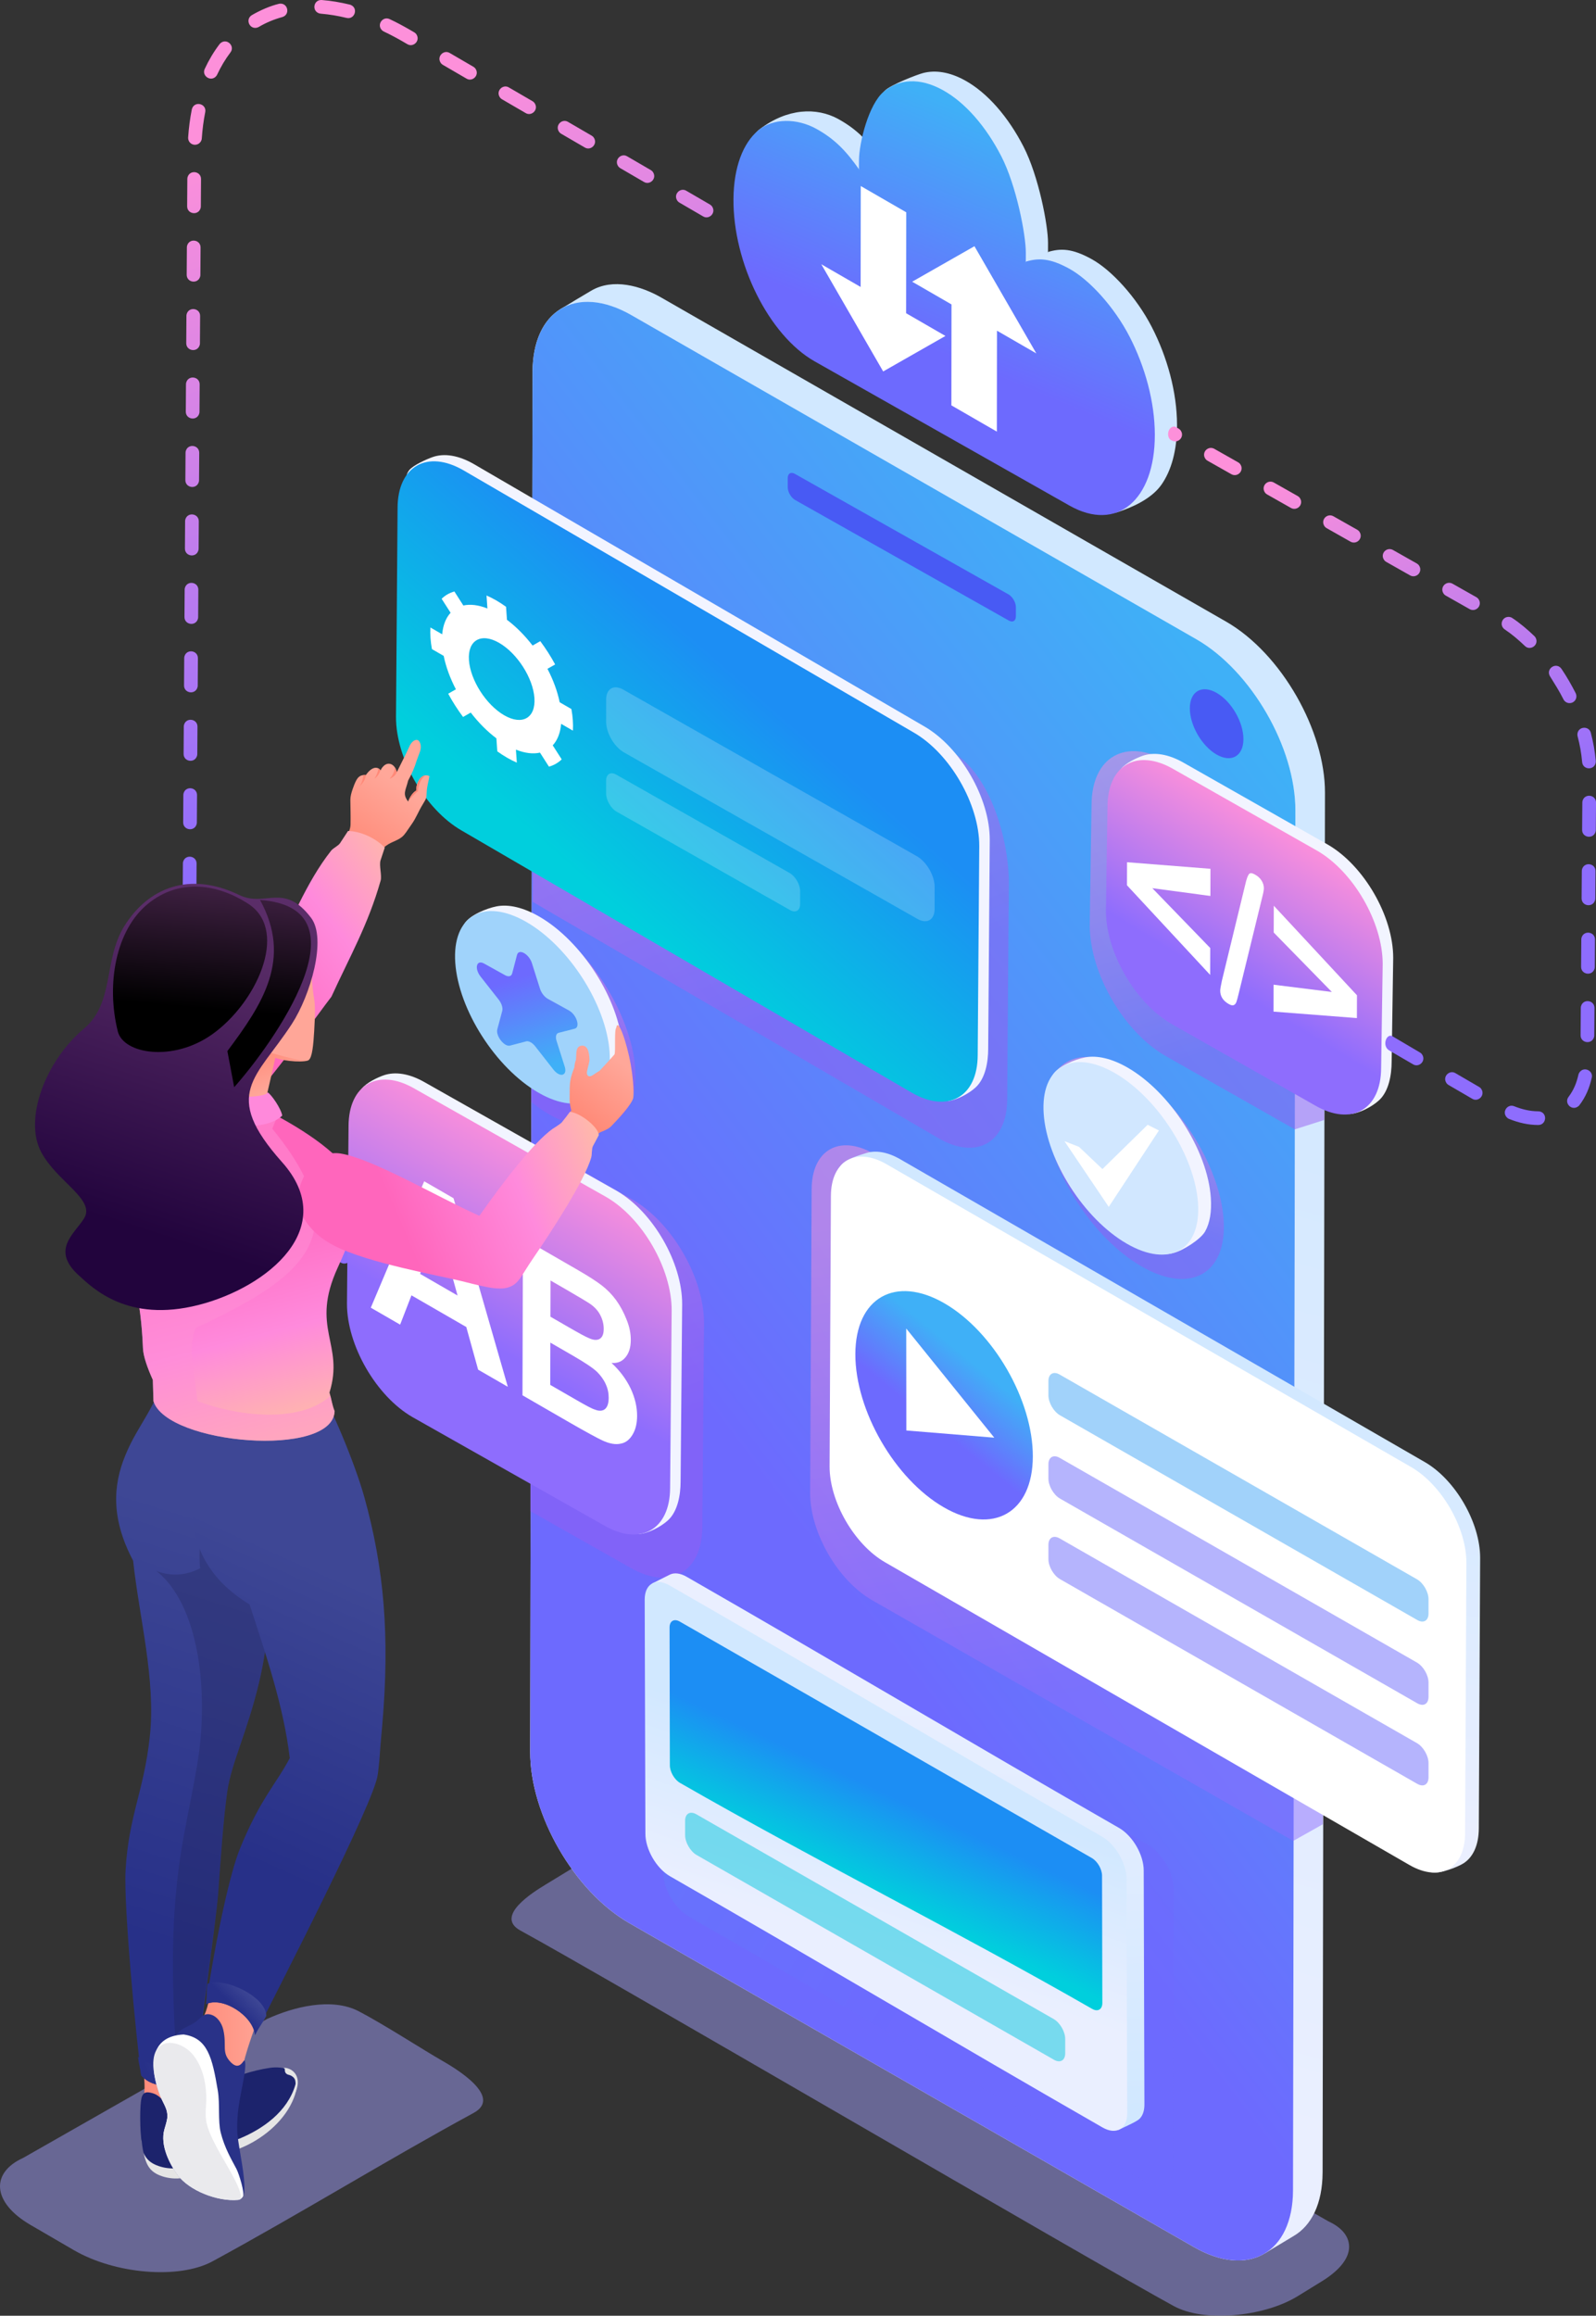 <svg width="422" height="612" viewBox="0 0 422 612" fill="none" xmlns="http://www.w3.org/2000/svg">
<rect x="0" y="0" width="422" height="612" fill="#333333" stroke="none"/>
<g clip-path="url(#clip0_27_4525)">
<path fill-rule="evenodd" clip-rule="evenodd" d="M51.841 246.218C51.813 245.318 51.059 244.548 50.159 244.497C49.068 244.429 48.191 245.294 48.227 246.385C48.334 248.836 48.532 251.279 48.802 253.719C49.068 255.678 51.73 255.904 52.333 254.04C52.396 253.794 52.432 253.564 52.396 253.314C52.13 250.962 51.94 248.59 51.837 246.222L51.841 246.218ZM185.905 57.188C187.499 58.163 189.511 56.204 188.21 54.467C188.059 54.292 187.928 54.181 187.726 54.058L181.469 50.417C179.874 49.441 177.863 51.401 179.164 53.138C179.315 53.312 179.446 53.423 179.648 53.546L185.905 57.188ZM170.265 48.085C171.86 49.06 173.872 47.101 172.57 45.364C172.42 45.189 172.289 45.078 172.086 44.955L165.83 41.314C164.235 40.338 162.224 42.298 163.525 44.035C163.676 44.209 163.807 44.321 164.009 44.444L170.265 48.085ZM154.626 38.982C156.221 39.958 158.233 37.998 156.931 36.261C156.78 36.086 156.65 35.975 156.447 35.852L150.191 32.211C148.596 31.235 146.584 33.195 147.886 34.932C148.037 35.107 148.167 35.218 148.37 35.341L154.626 38.982ZM138.987 29.879C140.582 30.855 142.593 28.895 141.292 27.158C141.141 26.983 141.01 26.872 140.808 26.749L134.552 23.108C132.957 22.133 130.945 24.092 132.247 25.829C132.397 26.004 132.528 26.115 132.731 26.238L138.987 29.879ZM123.348 20.776C124.943 21.752 126.954 19.792 125.653 18.055C125.502 17.881 125.371 17.77 125.169 17.646L118.912 14.005C117.318 13.03 115.306 14.989 116.607 16.726C116.758 16.901 116.889 17.012 117.091 17.135L123.348 20.776ZM107.709 11.673C109.304 12.649 111.315 10.689 110.014 8.952C109.863 8.778 109.732 8.667 109.53 8.544L108.205 7.774L108.217 7.782C106.526 6.814 104.781 5.87 103.015 5.049C101.23 4.204 99.508 6.505 101.004 8C101.163 8.139 101.282 8.23 101.48 8.325C103.17 9.135 104.793 9.991 106.415 10.923H106.411L107.709 11.677V11.673ZM91.621 4.732C93.756 5.263 94.835 2.182 92.732 1.297C92.653 1.269 92.581 1.241 92.502 1.222C89.983 0.619 87.634 0.202 85.047 -2.39874e-05C82.897 -0.103 82.365 2.891 84.416 3.542C84.551 3.574 84.671 3.605 84.809 3.613C87.202 3.82 89.284 4.173 91.621 4.732ZM74.657 4.506C76.815 3.859 76.145 0.654 73.856 0.984C71.483 1.527 68.678 2.772 66.583 4.006C64.762 5.121 66.004 7.933 68.095 7.27C68.214 7.227 68.325 7.179 68.436 7.112C70.396 5.954 72.459 5.113 74.653 4.506H74.657ZM60.934 13.851C62.2 12.197 60.026 9.995 58.324 11.38C58.212 11.475 58.129 11.562 58.042 11.677C56.506 13.704 55.205 15.897 54.134 18.206C53.261 20.05 55.757 21.748 57.157 20.133C57.264 19.999 57.343 19.88 57.419 19.721C58.399 17.631 59.538 15.695 60.934 13.855V13.851ZM54.269 29.625C54.673 27.499 51.662 26.591 50.817 28.594C50.774 28.713 50.738 28.808 50.714 28.935C50.234 31.35 49.909 33.877 49.746 36.332C49.679 37.76 51.115 38.692 52.384 38.058C52.936 37.764 53.325 37.197 53.356 36.57C53.519 34.254 53.813 31.906 54.265 29.625H54.269ZM53.15 47.311C53.15 45.197 50.131 44.781 49.584 46.867C49.556 47.014 49.532 47.133 49.532 47.287L49.484 54.522C49.484 56.636 52.503 57.053 53.051 54.966C53.079 54.82 53.102 54.701 53.102 54.546L53.15 47.311ZM53.031 65.402C53.031 63.288 50.012 62.871 49.464 64.958C49.437 65.105 49.413 65.224 49.413 65.378L49.365 72.613C49.365 74.727 52.384 75.144 52.932 73.057C52.96 72.91 52.983 72.791 52.983 72.637L53.031 65.402ZM52.912 83.493C52.912 81.379 49.893 80.962 49.345 83.049C49.318 83.195 49.294 83.314 49.294 83.469L49.246 90.704C49.246 92.818 52.265 93.234 52.813 91.148C52.841 91.001 52.864 90.882 52.864 90.728L52.912 83.493ZM52.793 101.583C52.793 99.469 49.774 99.053 49.226 101.139C49.199 101.286 49.175 101.405 49.175 101.56L49.127 108.794C49.127 110.909 52.146 111.325 52.694 109.239C52.722 109.092 52.745 108.973 52.745 108.818L52.793 101.583ZM52.678 119.674C52.678 117.56 49.659 117.144 49.111 119.23C49.084 119.377 49.06 119.496 49.06 119.65L49.012 126.885C49.012 128.999 52.031 129.416 52.579 127.329C52.607 127.183 52.63 127.064 52.63 126.909L52.678 119.674ZM52.563 137.765C52.563 135.651 49.544 135.234 48.996 137.321C48.968 137.468 48.945 137.587 48.945 137.741L48.897 144.976C48.897 147.09 51.916 147.507 52.464 145.42C52.492 145.273 52.515 145.154 52.515 145L52.563 137.765ZM52.444 155.856C52.444 153.742 49.425 153.325 48.877 155.412C48.849 155.558 48.826 155.677 48.826 155.832L48.778 163.067C48.778 165.181 51.797 165.597 52.345 163.511C52.373 163.364 52.396 163.245 52.396 163.09L52.444 155.856ZM52.329 173.947C52.329 171.832 49.31 171.416 48.762 173.502C48.734 173.649 48.711 173.768 48.711 173.923L48.663 181.157C48.663 183.272 51.682 183.688 52.23 181.602C52.257 181.455 52.281 181.336 52.281 181.181L52.329 173.947ZM52.214 192.037C52.214 189.923 49.195 189.507 48.647 191.593C48.619 191.74 48.596 191.859 48.596 192.014L48.548 199.248C48.548 201.362 51.567 201.779 52.115 199.692C52.142 199.546 52.166 199.427 52.166 199.272L52.214 192.037ZM52.099 210.128C52.099 208.014 49.08 207.597 48.532 209.684C48.504 209.831 48.48 209.95 48.48 210.104L48.433 217.339C48.433 219.453 51.452 219.87 52 217.783C52.027 217.636 52.051 217.517 52.051 217.363L52.099 210.128ZM51.98 228.219C51.98 226.105 48.961 225.688 48.413 227.775C48.385 227.921 48.361 228.04 48.361 228.195L48.314 235.43C48.314 237.544 51.333 237.96 51.88 235.874C51.908 235.727 51.932 235.608 51.932 235.454L51.98 228.219ZM53.682 263.897C53.511 263.012 52.65 262.37 51.754 262.457C50.663 262.56 49.933 263.548 50.139 264.622C50.627 267.026 51.206 269.41 51.853 271.778C52.42 273.674 55.086 273.483 55.392 271.544C55.415 271.294 55.415 271.06 55.344 270.818C54.717 268.533 54.158 266.221 53.686 263.901L53.682 263.897ZM58.645 280.976C58.026 279.203 55.245 279.508 55.142 281.555C55.142 281.829 55.169 281.999 55.257 282.253C56.118 284.55 57.05 286.803 58.034 289.048C59.061 291.217 62.267 289.773 61.339 287.576C60.367 285.43 59.47 283.181 58.641 280.976H58.645ZM66.064 297.187C65.75 296.623 65.195 296.278 64.556 296.247C63.156 296.171 62.208 297.702 62.886 298.92C64.052 301.07 65.274 303.18 66.548 305.27C66.992 305.996 67.905 306.317 68.706 306.024C69.785 305.627 70.229 304.354 69.63 303.374C68.385 301.347 67.194 299.281 66.06 297.187H66.064ZM75.589 312.271C74.474 310.692 71.86 311.823 72.388 313.83C72.459 314.056 72.531 314.21 72.669 314.409C74.109 316.384 75.609 318.328 77.16 320.216C77.684 320.862 78.612 321.06 79.362 320.684C80.406 320.16 80.691 318.819 79.953 317.911C78.446 316.083 76.986 314.187 75.589 312.271ZM87.091 325.872C86.44 325.221 85.392 325.142 84.671 325.729C83.845 326.399 83.75 327.649 84.512 328.41C86.261 330.191 88.055 331.774 89.844 333.487C90.57 334.122 91.645 334.086 92.327 333.404C93.057 332.674 93.018 331.456 92.24 330.774C90.471 329.195 88.749 327.565 87.091 325.872Z" fill="url(#paint0_linear_27_4525)"/>
<path fill-rule="evenodd" clip-rule="evenodd" d="M221.717 31.493C226.792 34.301 229.759 37.582 233.052 42.262C233.012 41.445 232.973 44.444 233.001 39.811C233.028 35.178 230.366 27.693 233.992 23.941C235.429 22.454 242.427 19.725 244.109 19.293C247.334 18.464 251.076 19.023 255.067 21.204C261.141 24.524 266.639 30.989 270.631 38.756C274.63 46.542 277.117 59.516 277.109 64.204C277.101 68.892 277.085 65.822 277.038 66.612C280.418 65.596 283.453 65.608 288.67 68.496C293.891 71.383 300.465 78.507 304.543 86.416C308.63 94.345 311.2 103.638 311.22 112.293C311.236 119.052 309.693 124.418 307.07 128.131C304.428 131.875 299.318 134.088 295.696 135.286C285.314 138.891 265.299 117.846 254.734 111.868C243.526 105.526 232.37 99.219 221.281 92.949C215.235 89.53 209.816 83.013 205.935 75.231C202.063 67.469 199.727 58.421 199.806 49.985C199.854 45.054 196.247 37.661 200.913 34.119C208.161 28.618 215.905 28.273 221.71 31.485L221.717 31.493Z" fill="#D0E7FF"/>
<path fill-rule="evenodd" clip-rule="evenodd" d="M215.842 34.044C220.916 36.852 223.884 40.132 227.177 44.812C227.137 43.995 227.097 46.994 227.125 42.361C227.153 37.728 229.66 27.606 233.647 24.239C237.635 20.871 243.121 20.439 249.195 23.759C255.269 27.079 260.768 33.54 264.759 41.31C268.762 49.1 271.246 62.07 271.238 66.758C271.234 71.447 271.214 68.377 271.166 69.166C274.547 68.151 277.582 68.163 282.799 71.05C288.02 73.938 294.593 81.061 298.672 88.97C302.758 96.899 305.329 106.157 305.349 114.847C305.369 123.542 302.834 130.015 298.743 133.422C294.665 136.821 289.011 137.138 282.799 133.624C271.444 127.199 260.113 120.793 248.866 114.427C237.658 108.084 226.502 101.778 215.414 95.507C209.367 92.088 203.948 85.567 200.068 77.789C196.196 70.027 193.859 60.98 193.938 52.543C194.018 44.106 196.489 37.84 200.441 34.496C204.4 31.148 210.768 31.235 215.842 34.044Z" fill="url(#paint1_linear_27_4525)"/>
<path fill-rule="evenodd" clip-rule="evenodd" d="M227.562 75.838L217.159 69.836L233.52 98.168L249.985 88.784L239.586 82.779L239.618 56.105L227.593 49.163L227.562 75.838Z" fill="white"/>
<path fill-rule="evenodd" clip-rule="evenodd" d="M263.613 87.396L274.015 93.397L257.654 65.069L241.189 74.449L251.588 80.454L251.556 107.129L263.581 114.07L263.613 87.396Z" fill="white"/>
<g style="mix-blend-mode:multiply" opacity="0.5">
<path fill-rule="evenodd" clip-rule="evenodd" d="M351.255 587.059L181.747 490.267C175.455 487.392 166.211 484.682 160.042 488.439L144.256 498.057C141.078 499.993 130.636 506.41 137.622 510.21C158.173 521.384 289.483 598.086 310.352 609.438C314.299 611.584 320.071 612.361 326.134 611.857C332.168 611.357 338.432 609.723 343.225 606.768L349.533 602.881C353.992 600.133 356.46 597.13 356.698 594.25C356.932 591.434 355.123 588.828 351.259 587.063L351.255 587.059Z" fill="#9E9BF5"/>
</g>
<path fill-rule="evenodd" clip-rule="evenodd" d="M349.707 574.149C349.684 582.399 346.74 588.206 342.039 590.938L334.576 595.424C308.971 584.501 318.473 454.776 316.914 417.896L324.777 224.356C318.167 212.809 292.737 202.731 298.672 179.147L223.63 144.028C220.297 141.763 132.727 91.061 148.445 81.553C151.076 79.963 153.678 78.36 156.273 76.853C162.077 73.418 169.472 75.544 174.907 78.674L324.229 164.304C338.885 172.745 350.382 193.176 350.338 209.509L349.711 574.153L349.707 574.149Z" fill="url(#paint2_linear_27_4525)"/>
<path fill-rule="evenodd" clip-rule="evenodd" d="M140.812 98.327C140.836 90.24 143.637 84.496 148.175 81.7C152.956 78.753 159.665 79.07 167.088 83.358L316.41 168.985C330.859 177.33 342.562 197.59 342.515 214.194L341.892 578.837C341.844 595.44 330.065 602.151 315.612 593.806L166.294 508.179C151.825 499.826 140.142 479.574 140.185 462.97L140.812 98.327Z" fill="white"/>
<path fill-rule="evenodd" clip-rule="evenodd" d="M140.812 98.327C140.836 90.24 143.637 84.496 148.175 81.7C152.956 78.753 159.665 79.07 167.088 83.358L316.41 168.985C330.859 177.33 342.562 197.59 342.515 214.194L341.892 578.837C341.844 595.44 330.065 602.151 315.612 593.806L166.294 508.179C151.825 499.826 140.142 479.574 140.185 462.97L140.812 98.327Z" fill="url(#paint3_linear_27_4525)"/>
<path fill-rule="evenodd" clip-rule="evenodd" d="M321.666 199.403C325.578 201.66 328.76 199.847 328.776 195.353C328.788 190.855 325.626 185.382 321.714 183.125C317.802 180.868 314.62 182.681 314.605 187.175C314.593 191.668 317.755 197.146 321.666 199.403Z" fill="#485AF4"/>
<path fill-rule="evenodd" clip-rule="evenodd" d="M208.288 126.33C208.288 125.104 209.157 124.624 210.224 125.259C225.74 134.025 251.171 148.335 266.687 157.101C267.754 157.736 268.615 159.243 268.611 160.469V162.892C268.611 164.118 267.738 164.598 266.671 163.963C251.155 155.197 225.725 140.887 210.208 132.121C209.141 131.486 208.28 129.979 208.284 128.753V126.33H208.288Z" fill="#485AF4"/>
<path style="mix-blend-mode:multiply" opacity="0.5" fill-rule="evenodd" clip-rule="evenodd" d="M141.264 139.613L251.849 198.812C261.784 204.547 266.771 221.869 266.739 233.28L266.31 290.571C266.279 301.982 258.181 306.599 248.247 300.864L140.844 238.337L141.264 139.613Z" fill="url(#paint4_linear_27_4525)"/>
<path fill-rule="evenodd" clip-rule="evenodd" d="M107.895 132.589C107.907 128.749 106.547 126.37 108.193 124.267C109.24 122.931 112.886 121.312 114.43 120.781C117.413 119.746 121.202 120.281 125.32 122.661L244.391 191.97C253.972 197.503 261.732 210.937 261.701 221.948L261.288 277.216C261.28 280.631 260.566 285.002 257.947 287.398C256.083 289.103 252.81 290.817 250.382 291.011C247.886 291.213 246.922 288.909 243.863 287.144L124.792 217.835C115.199 212.298 107.447 198.867 107.479 187.857L107.891 132.589H107.895Z" fill="#F2F4FF"/>
<path fill-rule="evenodd" clip-rule="evenodd" d="M105.122 134.223C105.154 123.212 112.954 118.758 122.547 124.295L241.618 193.604C251.199 199.137 258.959 212.571 258.927 223.582L258.515 278.85C258.483 289.861 250.671 294.311 241.09 288.778L122.019 219.469C112.426 213.932 104.674 200.502 104.706 189.491L105.122 134.223Z" fill="url(#paint5_linear_27_4525)"/>
<path opacity="0.2" fill-rule="evenodd" clip-rule="evenodd" d="M160.268 184.894C160.276 181.955 162.359 180.8 164.918 182.324L242.507 226.323C245.066 227.842 247.137 231.463 247.125 234.402V240.217C247.117 243.156 245.03 244.311 242.475 242.787L164.886 198.788C162.327 197.269 160.256 193.648 160.268 190.709V184.894Z" fill="white"/>
<path opacity="0.2" fill-rule="evenodd" clip-rule="evenodd" d="M160.268 206.277C160.272 204.543 161.502 203.861 163.013 204.758L208.832 230.741C210.344 231.638 211.566 233.776 211.562 235.513V238.948C211.558 240.681 210.324 241.364 208.816 240.467L162.998 214.483C161.486 213.587 160.264 211.449 160.268 209.712V206.281V206.277Z" fill="white"/>
<path fill-rule="evenodd" clip-rule="evenodd" d="M133.314 189.031C128.529 186.266 124.36 179.745 123.995 174.462C123.63 169.183 127.208 167.136 131.989 169.901C136.769 172.665 140.943 179.19 141.308 184.469C141.673 189.753 138.095 191.791 133.314 189.031ZM151.091 187.389L147.981 185.592C147.394 182.685 146.271 179.666 144.752 176.755L146.787 175.597C145.636 173.471 144.311 171.4 142.855 169.449L140.824 170.607C138.805 167.985 136.496 165.641 134.044 163.8L133.806 160.362C132.953 159.747 132.088 159.184 131.211 158.676C130.334 158.168 129.474 157.74 128.64 157.375L128.878 160.814C126.49 159.858 124.324 159.616 122.515 160.024L120.146 156.32C118.849 156.677 117.714 157.327 116.774 158.244L119.143 161.944C117.917 163.269 117.135 165.189 116.921 167.632L113.811 165.835C113.759 166.7 113.763 167.616 113.83 168.584C113.898 169.552 114.025 170.543 114.207 171.543L117.318 173.34C117.901 176.243 119.028 179.266 120.543 182.173L118.508 183.331C119.658 185.457 120.983 187.528 122.439 189.479L124.471 188.321C126.49 190.943 128.799 193.287 131.251 195.127L131.489 198.562C132.342 199.181 133.207 199.744 134.088 200.252C134.964 200.759 135.821 201.188 136.654 201.549L136.416 198.114C138.805 199.07 140.971 199.312 142.776 198.903L145.148 202.608C146.446 202.251 147.58 201.6 148.521 200.684L146.148 196.979C147.374 195.659 148.156 193.739 148.37 191.296L151.48 193.092C151.532 192.228 151.528 191.307 151.46 190.34C151.393 189.372 151.266 188.384 151.084 187.385L151.091 187.389Z" fill="white"/>
<path style="mix-blend-mode:multiply" opacity="0.5" fill-rule="evenodd" clip-rule="evenodd" d="M288.618 212.73C288.654 200.01 297.664 194.865 308.745 201.263L349.37 224.316L350.152 295.981L342.36 298.464L308.138 279.044C297.053 272.646 288.103 257.134 288.138 244.418L288.618 212.734V212.73Z" fill="url(#paint6_linear_27_4525)"/>
<path fill-rule="evenodd" clip-rule="evenodd" d="M295.609 211.544C295.621 207.705 294.724 205.309 296.387 203.223C297.652 201.632 300.6 200.268 302.143 199.736C305.127 198.705 308.915 199.236 313.034 201.616L351.068 223.201C360.649 228.734 368.409 242.169 368.378 253.179L367.965 280.611C367.957 284.026 367.239 288.397 364.625 290.793C362.76 292.498 359.487 294.208 357.059 294.406C354.563 294.608 353.599 292.304 350.541 290.539L312.506 268.954C302.913 263.417 295.161 249.986 295.192 238.976L295.605 211.544H295.609Z" fill="#F2F4FF"/>
<path fill-rule="evenodd" clip-rule="evenodd" d="M292.832 213.178C292.863 202.168 300.663 197.713 310.256 203.25L348.291 224.835C357.872 230.369 365.632 243.803 365.6 254.814L365.188 282.245C365.156 293.256 357.344 297.706 347.763 292.173L309.729 270.588C300.136 265.051 292.383 251.617 292.415 240.61L292.832 213.178Z" fill="url(#paint7_linear_27_4525)"/>
<path fill-rule="evenodd" clip-rule="evenodd" d="M336.806 239.364L358.797 263.028L358.781 269.057L336.73 267.347L336.746 260.236L352.155 262.159L336.786 246.448L336.806 239.364Z" fill="white"/>
<path fill-rule="evenodd" clip-rule="evenodd" d="M333.592 232.752C333.989 233.395 334.179 234.045 334.179 234.755C334.179 235.263 334.009 236.128 333.695 237.318L327.474 262.778C327.276 263.631 327.082 264.277 326.939 264.741C326.768 265.213 326.546 265.499 326.213 265.63C325.911 265.769 325.463 265.674 324.852 265.321C323.38 264.472 322.63 263.27 322.638 261.81C322.638 261.426 322.781 260.545 323.087 259.157L329.28 233.681C329.593 232.328 329.906 231.451 330.208 231.051C330.49 230.634 331.073 230.686 331.902 231.166C332.652 231.598 333.207 232.11 333.592 232.752Z" fill="white"/>
<path fill-rule="evenodd" clip-rule="evenodd" d="M297.985 233.962L298.001 227.866L320.06 229.607L320.04 236.782L304.686 234.728L320 250.538L319.98 257.65L297.985 233.962Z" fill="white"/>
<path style="mix-blend-mode:multiply" opacity="0.5" fill-rule="evenodd" clip-rule="evenodd" d="M301.802 334.661C288.801 327.145 277.462 309.423 276.467 295.061C275.471 280.706 285.199 275.153 298.2 282.666C311.193 290.178 322.539 307.912 323.535 322.266C324.531 336.628 314.795 342.17 301.802 334.661Z" fill="url(#paint8_linear_27_4525)"/>
<path fill-rule="evenodd" clip-rule="evenodd" d="M278.355 284.109C279.724 281.793 284.242 279.961 286.908 279.449C290.019 278.85 293.899 279.687 298.192 282.166C309.455 288.675 319.294 304.052 320.155 316.495C320.413 320.192 319.901 323.246 318.635 325.467C317.453 327.541 312.676 330.6 310.236 331.143C295.855 335.296 274.324 290.928 278.355 284.113V284.109Z" fill="#F2F4FF"/>
<path fill-rule="evenodd" clip-rule="evenodd" d="M297.926 328.672C286.655 322.159 276.824 306.793 275.963 294.343C275.102 281.9 283.532 277.085 294.804 283.598C306.067 290.107 315.906 305.484 316.767 317.927C317.632 330.377 309.189 335.181 297.926 328.672Z" fill="#D1E7FF"/>
<path fill-rule="evenodd" clip-rule="evenodd" d="M303.448 297.262L306.436 298.757L293.165 318.95L281.454 301.585L285.31 303.093L291.495 308.963L303.448 297.262Z" fill="white"/>
<path style="mix-blend-mode:multiply" opacity="0.5" fill-rule="evenodd" clip-rule="evenodd" d="M214.608 314.294C214.636 303.902 221.999 299.697 231.053 304.925L349.775 372.981L349.787 482.104L341.943 486.515L230.557 422.878C221.499 417.65 214.188 404.974 214.215 394.582L214.608 314.294Z" fill="url(#paint9_linear_27_4525)"/>
<path fill-rule="evenodd" clip-rule="evenodd" d="M223.336 314.762C223.344 312.116 221.269 309.962 222.186 308.261C223.178 306.42 227.268 305.29 229.026 304.731C231.521 303.934 234.655 304.413 238.059 306.377L376.737 386.395C384.834 391.071 391.388 402.423 391.364 411.724L391.015 483.175C391.003 487.733 389.412 490.961 386.838 492.516C385.267 493.468 380.843 495.205 378.673 494.833C377.149 494.571 377.994 492.548 376.293 491.56L237.615 411.542C229.506 406.862 222.96 395.514 222.987 386.213L223.336 314.762Z" fill="url(#paint10_linear_27_4525)"/>
<path fill-rule="evenodd" clip-rule="evenodd" d="M219.702 316.075C219.73 306.773 226.32 303.005 234.425 307.686L373.103 387.704C381.2 392.38 387.754 403.732 387.73 413.033L387.381 484.484C387.353 493.785 380.756 497.546 372.658 492.873L233.981 412.855C225.875 408.175 219.325 396.827 219.353 387.525L219.702 316.075Z" fill="white"/>
<path fill-rule="evenodd" clip-rule="evenodd" d="M249.707 344.43C236.742 336.946 226.209 342.959 226.165 357.841C226.125 372.739 236.587 390.869 249.553 398.354C262.506 405.83 273.051 399.825 273.091 384.927C273.134 370.045 262.661 351.907 249.703 344.43H249.707Z" fill="url(#paint11_linear_27_4525)"/>
<path fill-rule="evenodd" clip-rule="evenodd" d="M239.618 351.102L239.646 378.046L262.898 379.95L239.618 351.102Z" fill="white"/>
<path opacity="0.5" fill-rule="evenodd" clip-rule="evenodd" d="M277.216 364.965C277.22 363.053 278.573 362.303 280.239 363.295L374.713 417.4C376.376 418.388 377.724 420.744 377.717 422.652V426.432C377.709 428.344 376.356 429.093 374.693 428.106L280.22 374C278.553 373.012 277.208 370.66 277.216 368.748V364.969V364.965Z" fill="#44A7F7"/>
<path opacity="0.5" fill-rule="evenodd" clip-rule="evenodd" d="M277.216 386.978C277.22 385.066 278.573 384.317 280.239 385.304L374.713 439.41C376.376 440.398 377.724 442.754 377.717 444.661V448.441C377.709 450.353 376.356 451.103 374.693 450.115L280.22 396.01C278.553 395.022 277.208 392.67 277.216 390.758V386.978Z" fill="#6D6AFD"/>
<path opacity="0.5" fill-rule="evenodd" clip-rule="evenodd" d="M277.216 408.27C277.22 406.358 278.573 405.608 280.239 406.596L374.713 460.702C376.376 461.689 377.724 464.045 377.717 465.953V469.733C377.709 471.645 376.356 472.395 374.693 471.407L280.22 417.301C278.553 416.314 277.208 413.962 277.216 412.05V408.27Z" fill="#6D6AFD"/>
<path style="mix-blend-mode:multiply" opacity="0.5" fill-rule="evenodd" clip-rule="evenodd" d="M140.241 301.788L167.31 317.086C177.736 323.107 186.178 337.723 186.147 349.706L185.698 403.542C185.663 415.52 177.165 420.363 166.734 414.346L140.241 399.373V301.792V301.788Z" fill="url(#paint12_linear_27_4525)"/>
<path fill-rule="evenodd" clip-rule="evenodd" d="M94.93 295.985C94.942 292.145 94.045 289.75 95.707 287.663C96.973 286.073 99.925 284.708 101.464 284.177C104.447 283.146 108.236 283.677 112.354 286.057L163.061 314.71C172.642 320.243 180.402 333.678 180.37 344.688L179.957 391.607C179.949 395.022 179.231 399.393 176.617 401.789C174.752 403.494 171.479 405.208 169.051 405.402C166.556 405.604 165.592 403.3 162.533 401.535L111.831 372.881C102.238 367.34 94.485 353.914 94.517 342.903L94.93 295.989V295.985Z" fill="#F2F4FF"/>
<path fill-rule="evenodd" clip-rule="evenodd" d="M92.157 297.615C92.189 286.604 99.988 282.146 109.581 287.687L160.288 316.34C169.869 321.874 177.629 335.308 177.597 346.318L177.184 393.233C177.153 404.244 169.341 408.694 159.76 403.161L109.058 374.508C99.465 368.971 91.713 355.536 91.744 344.53L92.161 297.611L92.157 297.615Z" fill="url(#paint13_linear_27_4525)"/>
<path fill-rule="evenodd" clip-rule="evenodd" d="M145.569 338.413L145.541 347.976L150.306 350.725C153.182 352.387 154.904 353.315 155.626 353.597C156.872 354.188 157.82 354.255 158.542 353.847C159.264 353.434 159.625 352.554 159.629 351.253C159.637 349.948 159.332 348.75 158.733 347.576C158.149 346.414 157.205 345.39 156.011 344.569C155.293 344.089 153.21 342.824 149.751 340.825L145.569 338.413ZM111.085 336.664L120.98 342.376L115.953 324.126L111.085 336.664ZM112.16 312.188L119.916 316.662L134.274 366.503L126.423 361.974L123.289 350.697L108.796 342.332L105.801 350.071L98.044 345.593L112.164 312.188H112.16ZM159.931 372.413C160.573 371.894 160.938 370.93 160.942 369.431C160.946 368.193 160.724 367.035 160.177 365.833C159.649 364.635 158.875 363.58 157.931 362.62C156.908 361.617 154.773 360.165 151.425 358.234L145.521 354.826L145.49 365.996L152.282 369.915C154.912 371.434 156.578 372.33 157.3 372.524C158.379 372.949 159.268 372.921 159.935 372.413H159.931ZM166.751 366.944C167.881 369.383 168.46 371.783 168.456 374.178C168.449 376.09 168.088 377.732 167.302 379.065C166.524 380.402 165.517 381.255 164.188 381.512C162.823 381.838 161.212 381.58 159.244 380.664C158.05 380.104 155.138 378.553 150.484 375.868L138.15 368.748L138.265 327.26L152.742 335.613C155.618 337.271 157.753 338.659 159.113 339.706C160.55 340.821 161.799 342.082 162.93 343.629C164.005 345.144 164.949 346.866 165.663 348.714C166.437 350.598 166.794 352.367 166.786 354.148C166.782 356.147 166.282 357.627 165.39 358.698C164.497 359.816 163.243 360.332 161.688 360.197C163.882 362.204 165.56 364.481 166.751 366.948V366.944Z" fill="white"/>
<path style="mix-blend-mode:multiply" opacity="0.5" fill-rule="evenodd" clip-rule="evenodd" d="M175.562 421.204C175.574 416.833 178.672 415.06 182.481 417.262C222.844 440.409 263.125 464.367 303.496 487.514C307.301 489.712 310.383 495.047 310.371 499.418L310.129 572.875C310.118 577.246 307.015 579.015 303.21 576.818C262.843 553.67 222.559 529.709 182.195 506.565C178.387 504.364 175.308 499.033 175.32 494.662L175.566 421.204H175.562Z" fill="url(#paint14_linear_27_4525)"/>
<path fill-rule="evenodd" clip-rule="evenodd" d="M172.531 418.436L177.161 416.119C178.319 415.58 179.862 415.73 181.548 416.706C219.694 438.581 257.765 461.225 295.914 483.1C299.509 485.178 302.421 490.22 302.409 494.349L302.595 556.244C302.591 557.97 302.072 559.271 301.215 560.04C300.358 560.81 296.982 562.265 295.78 562.872C257.63 540.997 219.833 515.446 181.691 493.575C178.089 491.497 175.185 486.455 175.197 482.326L172.531 418.436Z" fill="url(#paint15_linear_27_4525)"/>
<path fill-rule="evenodd" clip-rule="evenodd" d="M170.464 422.699C170.476 418.566 173.404 416.893 177.002 418.975C215.148 440.85 253.218 463.494 291.368 485.369C294.962 487.447 297.874 492.488 297.862 496.617L298.049 558.513C298.037 562.646 295.105 564.312 291.511 562.238C253.361 540.363 215.291 517.715 177.145 495.844C173.543 493.766 170.638 488.724 170.65 484.595L170.464 422.699Z" fill="url(#paint16_linear_27_4525)"/>
<path fill-rule="evenodd" clip-rule="evenodd" d="M177.042 430.097C177.045 428.383 178.259 427.689 179.751 428.554C216.072 449.381 252.377 470.217 288.698 491.041C290.19 491.901 291.396 493.992 291.392 495.705L291.471 529.352C291.467 531.066 290.249 531.756 288.761 530.895C252.44 510.067 216.132 492.016 179.815 471.189C178.323 470.328 177.117 468.238 177.121 466.528L177.042 430.097Z" fill="url(#paint17_linear_27_4525)"/>
<path opacity="0.5" fill-rule="evenodd" clip-rule="evenodd" d="M181.152 481.184C181.156 479.272 182.509 478.523 184.175 479.51L278.649 533.616C280.311 534.604 281.66 536.96 281.652 538.867V542.647C281.644 544.559 280.291 545.309 278.629 544.321L184.155 490.216C182.489 489.228 181.144 486.876 181.152 484.964V481.184Z" fill="#04C6DF"/>
<path fill-rule="evenodd" clip-rule="evenodd" d="M309.84 116.414C311.244 117.195 312.887 115.922 312.478 114.367C312.315 113.883 312.081 113.522 311.621 113.265L310.689 112.737C308.634 112.551 308.253 115.851 309.84 116.414ZM321.071 118.611C319.667 117.83 318.024 119.103 318.433 120.658C318.596 121.142 318.83 121.503 319.29 121.761L325.59 125.326C326.995 126.108 328.637 124.835 328.228 123.28C328.066 122.796 327.832 122.435 327.371 122.177L321.071 118.611ZM336.818 127.524C335.413 126.742 333.771 128.016 334.179 129.57C334.342 130.054 334.576 130.415 335.036 130.673L341.336 134.239C342.741 135.02 344.383 133.747 343.975 132.192C343.812 131.708 343.578 131.347 343.118 131.09L336.818 127.524ZM352.568 136.436C351.163 135.655 349.521 136.928 349.93 138.483C350.092 138.967 350.326 139.328 350.787 139.586L357.087 143.151C358.491 143.933 360.134 142.66 359.725 141.105C359.562 140.621 359.328 140.26 358.868 140.002L352.568 136.436ZM368.318 145.349C366.914 144.567 365.271 145.841 365.68 147.395C365.843 147.879 366.077 148.24 366.537 148.498L372.837 152.064C374.241 152.845 375.884 151.572 375.475 150.017C375.313 149.533 375.079 149.172 374.618 148.915L368.318 145.349ZM384.064 154.261C382.66 153.48 381.018 154.753 381.426 156.308C381.589 156.792 381.823 157.153 382.283 157.411L388.583 160.976C389.988 161.758 391.63 160.485 391.222 158.93C391.059 158.446 390.825 158.085 390.365 157.827L384.064 154.261ZM399.882 163.34C399.608 163.146 399.315 163.067 398.994 163.031C397.137 162.94 396.339 165.268 397.851 166.331C399.775 167.616 401.525 169.112 403.195 170.714C404.587 172.106 407.011 170.484 406.055 168.568C405.956 168.39 405.861 168.263 405.722 168.124C403.917 166.383 401.973 164.737 399.886 163.34H399.882ZM412.871 176.759C411.518 174.843 408.686 176.668 409.797 178.663C411.098 180.761 412.276 182.597 413.395 184.822C413.649 185.358 414.224 185.751 414.803 185.81C416.255 185.961 417.251 184.513 416.632 183.2C415.502 180.967 414.268 178.837 412.871 176.759ZM420.635 193.671C420.147 191.72 417.188 191.942 417.077 194.06C417.077 194.262 417.088 194.397 417.136 194.592C417.723 196.841 418.14 199.078 418.334 201.398C418.537 203.54 421.611 203.639 421.933 201.481C421.944 201.354 421.952 201.231 421.941 201.104C421.718 198.558 421.278 196.143 420.635 193.675V193.671ZM422.004 212.115C422.004 209.997 418.985 209.589 418.437 211.671C418.41 211.818 418.386 211.937 418.386 212.091L418.33 219.326C418.33 221.444 421.349 221.853 421.897 219.77C421.925 219.624 421.948 219.505 421.948 219.35L422.004 212.115ZM421.869 230.206C421.869 228.088 418.85 227.679 418.302 229.762C418.275 229.909 418.251 230.028 418.251 230.182L418.195 237.417C418.195 239.535 421.214 239.944 421.762 237.861C421.79 237.714 421.814 237.595 421.814 237.441L421.869 230.206ZM421.734 248.297C421.734 246.179 418.715 245.77 418.168 247.853C418.14 247.999 418.116 248.118 418.116 248.273L418.06 255.508C418.06 257.626 421.08 258.034 421.627 255.952C421.655 255.805 421.679 255.686 421.679 255.531L421.734 248.297ZM421.599 266.388C421.599 264.269 418.58 263.861 418.033 265.943C418.005 266.09 417.981 266.209 417.981 266.364L417.926 273.598C417.926 275.716 420.945 276.125 421.492 274.043C421.52 273.896 421.544 273.777 421.544 273.622L421.599 266.388ZM420.885 284.819C421.341 282.9 418.656 281.646 417.517 283.578C417.438 283.737 417.394 283.856 417.35 284.026C416.866 286.184 416.097 288.096 414.752 289.861C413.431 291.59 415.732 293.859 417.485 292.225L417.604 292.086C419.274 289.92 420.282 287.477 420.877 284.819H420.885ZM406.746 297.31C408.844 297.31 409.261 294.263 407.158 293.74C407.015 293.708 406.888 293.692 406.738 293.692C404.52 293.692 402.433 293.173 400.382 292.36C398.577 291.598 396.899 293.998 398.585 295.461C398.728 295.568 398.855 295.644 399.017 295.711C401.509 296.707 404.052 297.314 406.75 297.314L406.746 297.31ZM389.274 290.384C390.868 291.36 392.88 289.401 391.579 287.663C391.428 287.489 391.297 287.378 391.095 287.255L384.838 283.614C383.243 282.638 381.232 284.597 382.533 286.335C382.684 286.509 382.815 286.62 383.017 286.743L389.274 290.384ZM373.634 281.281C375.229 282.257 377.241 280.298 375.939 278.56C375.789 278.386 375.658 278.275 375.455 278.152L368.096 273.813C366.505 273.107 365.347 276.526 367.378 277.64L373.634 281.281Z" fill="url(#paint18_linear_27_4525)"/>
<g style="mix-blend-mode:multiply" opacity="0.5">
<path fill-rule="evenodd" clip-rule="evenodd" d="M6.102 570.301L70.599 533.576C77.629 530.363 87.694 527.809 94.855 531.534C101.381 534.929 112.137 541.882 116.889 544.591C120.5 546.65 133.036 554.158 125.229 558.402C102.262 570.888 79.529 584.933 56.209 597.614C51.797 600.013 45.347 600.878 38.571 600.319C31.826 599.76 24.907 597.796 19.468 594.631C15.592 592.378 11.779 590.157 8.03 587.975C2.972 585.028 0.29 581.55 0.024 578.329C-0.238 575.184 1.785 572.269 6.102 570.297V570.301Z" fill="#9E9BF5"/>
</g>
<path style="mix-blend-mode:multiply" opacity="0.5" fill-rule="evenodd" clip-rule="evenodd" d="M140.479 291.209L140.495 286.652L140.336 243.831L142.613 242.748C155.606 250.26 166.953 267.994 167.948 282.348C169.238 300.939 152.599 301.339 140.479 291.209Z" fill="url(#paint19_linear_27_4525)"/>
<path fill-rule="evenodd" clip-rule="evenodd" d="M122.769 244.188C124.137 241.871 128.656 240.039 131.322 239.527C134.432 238.928 138.312 239.765 142.605 242.244C153.868 248.753 163.707 264.131 164.568 276.573C164.826 280.27 164.314 283.32 163.049 285.545C161.866 287.62 157.09 290.678 154.65 291.221C140.268 295.374 118.738 251.006 122.769 244.192V244.188Z" fill="#F2F4FF"/>
<path fill-rule="evenodd" clip-rule="evenodd" d="M142.339 288.754C131.068 282.241 121.237 266.875 120.376 254.425C119.515 241.982 127.946 237.167 139.217 243.68C150.48 250.189 160.319 265.567 161.18 278.009C162.045 290.46 153.603 295.263 142.339 288.754Z" fill="#A0D3FB"/>
<path fill-rule="evenodd" clip-rule="evenodd" d="M150.441 267.05L144.855 263.972C143.962 263.48 143.133 262.405 142.788 261.322L140.642 254.536C140.253 253.314 139.384 252.331 138.555 251.875C137.726 251.414 136.936 251.482 136.706 252.362L135.425 257.253C135.218 258.03 134.48 258.237 133.564 257.733L127.99 254.643C125.986 253.536 125.356 255.904 127.081 258.102L131.858 264.178C132.628 265.162 133.013 266.36 132.802 267.157L131.497 272.016C131.14 273.361 132.402 275.395 133.695 276.109C134.1 276.331 134.508 276.427 134.873 276.327L139.11 275.213C139.451 275.118 139.868 275.209 140.3 275.447C140.729 275.685 141.169 276.066 141.554 276.565L146.323 282.658C146.732 283.185 147.16 283.554 147.569 283.78C148.858 284.494 149.905 283.737 149.314 281.876L147.16 275.094C146.803 273.987 147.033 273.127 147.719 272.948L151.968 271.861C153.5 271.465 152.46 268.168 150.445 267.058L150.441 267.05Z" fill="url(#paint20_linear_27_4525)"/>
<path fill-rule="evenodd" clip-rule="evenodd" d="M108.427 196.888C107.947 197.904 107.487 198.927 106.983 199.93L104.916 204.063C104.476 202.037 102.857 201.263 101.611 202.283C101.234 202.592 100.854 203.044 100.604 203.635C100.405 203.084 98.838 201.834 96.724 204.845C95.403 204.702 94.708 205.261 94.149 206.328C93.816 206.967 93.526 207.732 93.26 208.494C92.883 209.573 92.637 210.493 92.641 211.429C92.657 213.424 92.74 215.586 92.685 217.966C92.625 220.552 89.689 223.824 88.099 225.708L97.696 228.75C99.163 226.91 99.953 225.577 101.433 224.078C102.94 222.551 104.841 222.368 106.281 221.194C107.086 220.536 107.546 219.663 108.911 217.728C110.042 216.125 110.661 214.392 111.74 212.643C112.791 210.826 112.728 211.227 112.835 209.192C112.918 207.617 113.426 206.066 113.553 205.115C111.581 204.131 110.03 206.566 110.042 208.938C108.911 209.573 108.173 211.132 107.915 211.826C106.348 209.775 107.281 208.918 107.915 206.289C108.911 204.46 109.621 202.85 110.173 201.005C110.478 200.196 110.784 199.355 111.113 198.447C111.561 196.972 110.99 195.924 110.542 195.635C110.173 195.393 109.221 195.504 108.419 196.888H108.427Z" fill="url(#paint21_linear_27_4525)"/>
<path fill-rule="evenodd" clip-rule="evenodd" d="M112.426 204.912C111.026 205.115 110.034 207.046 110.046 208.938C108.99 209.533 108.272 210.933 107.975 211.679C108.55 210.941 110.018 209.359 110.494 209.168C110.641 207.344 111.291 205.848 112.422 204.908L112.426 204.912ZM105.095 203.71L104.916 204.067C104.809 203.564 104.626 203.139 104.392 202.798C104.337 204.178 103.571 205.17 103.024 205.84C104.261 205.285 104.761 204.619 105.091 203.71H105.095ZM100.592 203.607C100.524 203.445 100.346 203.238 100.084 203.092C99.83 204.313 99.544 204.884 99.005 205.84C99.882 205.154 100.306 204.412 100.592 203.607ZM96.767 204.785L96.724 204.849C96.501 204.825 96.299 204.821 96.109 204.833C95.918 206.162 95.644 206.987 94.99 207.907C96.005 206.915 96.521 206.241 96.767 204.785Z" fill="#FF8978"/>
<path fill-rule="evenodd" clip-rule="evenodd" d="M72.186 252.323C77.014 243.91 80.799 233.367 87.547 224.824C88.111 224.11 89.432 223.566 89.92 222.817C90.626 221.73 91.328 220.659 92.022 219.612C95.184 219.667 99.072 221.297 101.738 223.991C101.361 225.117 100.988 226.24 100.623 227.354C100.195 228.655 101.016 231.432 100.643 232.733C97.319 244.422 92.546 252.668 87.634 263.401C80.942 272.032 44.418 324.84 36.817 308.253C34.353 302.878 36.397 295.802 39.999 290.011C41.99 286.807 44.76 284.145 46.795 282.031C51.687 276.958 64.842 259.895 72.186 252.323Z" fill="url(#paint22_linear_27_4525)"/>
<path fill-rule="evenodd" clip-rule="evenodd" d="M52.999 551.604C54.071 551.401 58.851 550.053 59.304 549.894C62.358 548.831 66.314 547.241 71.325 546.491C74.844 545.963 79.747 546.995 78.172 552.333C76.066 559.485 69.908 564.701 63.866 567.223C61.724 568.12 59.03 568.326 56.459 569.615C54.467 570.611 54.031 572.261 52.551 573.367C49.318 575.787 45.585 575.545 42.931 574.637C39.745 573.546 38.578 572.201 37.817 568.35C37.118 564.816 37.023 558.418 37.896 555.915L38.011 555.923C38.146 558.358 39.491 559.933 42.478 560.504C46.545 561.286 53.833 557.367 53.154 553.059C53.079 552.587 53.031 552.099 52.996 551.6L52.999 551.604Z" fill="#1C236C"/>
<path fill-rule="evenodd" clip-rule="evenodd" d="M77.657 548.038C79.327 550.005 78.24 553.345 77.276 555.431C74.649 561.123 69.036 565.434 63.866 567.592C61.724 568.489 59.066 568.992 56.499 570.277C54.507 571.273 54.107 572.665 52.627 573.772C49.393 576.191 45.442 576.025 42.788 575.112C39.777 574.081 38.706 572.395 37.952 568.965C38.713 570.694 39.872 571.733 41.974 572.451C44.629 573.363 48.58 573.526 51.813 571.11C53.293 570.004 53.694 568.616 55.686 567.616C58.256 566.331 61.279 566.045 63.426 565.153C69.468 562.63 75.994 558.116 78.101 550.965C78.279 550.366 78.446 549.176 77.657 548.034V548.038Z" fill="#E5E5E5"/>
<path fill-rule="evenodd" clip-rule="evenodd" d="M37.563 544.599C38.05 548.399 38.471 550.675 38.059 554.503C37.713 557.752 38.951 559.826 42.478 560.504C46.545 561.286 53.833 557.363 53.154 553.059C52.559 549.263 53.452 544.547 53.674 540.902L37.559 544.595L37.563 544.599Z" fill="url(#paint23_linear_27_4525)"/>
<path fill-rule="evenodd" clip-rule="evenodd" d="M55.205 552.821C55.896 553.024 56.971 553.353 57.998 553.226C59.95 560.536 44.593 576.255 37.452 565.748C37.035 564.018 36.825 555.824 37.555 554.015C38.043 552.805 38.939 552.778 40.399 553.202C43.506 554.102 44.466 558.188 46.6 558.604C49.139 559.1 50.754 557.272 51.682 555.3C52.682 553.182 52.397 550.806 52.92 549.755C53.511 548.569 54.61 549.291 54.416 549.843C54.178 550.521 54.273 552.107 55.201 552.825L55.205 552.821Z" fill="#1C236C"/>
<path fill-rule="evenodd" clip-rule="evenodd" d="M76.355 548.335C76.986 548.482 77.807 548.958 78.041 549.743C78.303 550.62 78.053 552.552 78.049 553.198C79.731 549.37 78.018 547.364 76.395 546.733C76.058 546.602 75.562 546.439 74.971 546.495C75.336 546.713 75.336 546.868 75.324 547.054C75.288 547.653 75.613 548.169 76.355 548.339V548.335Z" fill="#E5E5E5"/>
<path fill-rule="evenodd" clip-rule="evenodd" d="M44.561 359.947C59.621 357.892 65.096 370.609 66.953 386.49C69.214 405.858 73.919 422.049 68.464 444.78C65.318 457.889 61.18 465.941 60.101 473.422C59.054 480.708 58.332 491.437 57.725 499.894C57.09 508.759 52.528 538.217 52.397 544.385C52.131 550.58 41.748 553.686 37.341 548.478C35.932 538.09 32.663 503.686 33.207 494.222C34.04 479.736 38.043 473.501 39.618 458.889C41.233 443.872 36.817 427.499 35.198 412.462C29.275 401.261 29.926 392.507 33.076 384.765C36.698 375.86 41.364 372.485 44.557 359.943L44.561 359.947Z" fill="url(#paint24_linear_27_4525)"/>
<g style="mix-blend-mode:multiply" opacity="0.3">
<path fill-rule="evenodd" clip-rule="evenodd" d="M65.651 379.367C66.223 381.596 66.651 383.979 66.953 386.49C69.166 405.862 73.919 422.049 68.464 444.78C65.318 457.889 61.18 465.941 60.101 473.422C59.054 480.708 58.332 491.437 57.725 499.894C57.09 508.759 52.166 538.848 52.039 545.015C51.905 548.177 50.175 550.084 47.033 550.866C45.775 530.681 44.783 512.761 47.227 493.936C48.826 481.601 52.313 468.599 53.067 459.163C54.733 438.323 49.941 421.843 41.32 415.167C45.585 416.79 49.548 416.222 52.928 414.449C51.54 402.3 58.602 389.532 65.651 379.363V379.367Z" fill="#1E2353"/>
</g>
<path fill-rule="evenodd" clip-rule="evenodd" d="M53.865 540.422C53.722 542.183 53.5 543.853 53.48 544.75C53.214 550.945 41.752 553.694 37.345 548.486C37.186 547.316 36.69 545.305 36.492 543.595C40.324 546.483 47.592 548.676 53.865 540.422Z" fill="url(#paint25_linear_27_4525)"/>
<path fill-rule="evenodd" clip-rule="evenodd" d="M63.553 549.609C64.287 542.513 70.099 528.888 71.475 524.993L57.451 517.782C55.071 526.726 55.908 533.037 50.488 537.039L63.553 549.612V549.609Z" fill="url(#paint26_linear_27_4525)"/>
<path fill-rule="evenodd" clip-rule="evenodd" d="M60.954 544.932C58.522 542.382 59.99 540.692 59.061 536.504C58.601 534.421 57.284 532.954 56.034 532.513C53.809 531.724 53.253 533.326 51.559 534.449C49.33 535.924 48.056 535.809 46.568 537.92C40.332 539.506 39.84 545.091 41.316 550.687C42.684 555.879 44.156 556.395 44.251 559.128C44.283 560.024 43.974 561.016 43.482 562.694C42.216 567.005 45.029 572.201 46.993 574.843C50.02 578.92 57.467 581.891 62.941 581.391C63.997 581.296 64.508 580.32 64.6 579.035C64.874 575.164 63.267 568.544 62.803 564.237C62.62 562.555 62.68 559.41 63.184 556.177C63.854 551.893 65.044 547.371 64.842 545.202C64.62 542.786 63.89 548.006 60.95 544.928L60.954 544.932Z" fill="#293288"/>
<path fill-rule="evenodd" clip-rule="evenodd" d="M48.548 537.67C40.272 538.082 39.761 544.698 41.32 550.683C42.672 555.879 44.16 556.391 44.255 559.124C44.287 560.02 43.978 561.012 43.486 562.69C42.22 567.001 45.033 572.197 46.997 574.839C50.024 578.916 57.471 581.887 62.946 581.387C63.505 581.336 63.922 581.018 64.227 580.531C64.794 579.622 63.18 574.454 62.525 573.209C61.133 570.563 59.387 567.648 58.363 563.602C57.605 560.607 58.177 555.994 57.59 552.5C56.11 543.71 54.9 538.594 48.552 537.67H48.548Z" fill="white"/>
<path fill-rule="evenodd" clip-rule="evenodd" d="M40.538 545.821C40.586 547.399 40.899 549.065 41.32 550.687C42.673 555.883 44.16 556.395 44.255 559.128C44.287 560.024 43.978 561.016 43.486 562.694C42.22 567.005 45.033 572.201 46.997 574.843C50.024 578.92 57.471 581.891 62.946 581.391C63.231 581.364 63.481 581.268 63.695 581.114C63.779 580.233 63.529 579.21 62.922 577.81C60.656 572.586 55.082 565.137 54.483 560.207C54.194 557.831 54.642 555.931 54.539 553.789C54.368 550.096 53.611 546.491 51.282 543.357C48.032 538.986 40.288 537.693 40.538 545.821Z" fill="#EAEAED"/>
<path fill-rule="evenodd" clip-rule="evenodd" d="M76.617 464.624C74.967 450.726 70.261 437.193 66.001 424.032C45.906 411.836 48.977 391.9 57.443 378.062L78.811 370.906C80.977 374.361 82.6 363.905 84.092 366.226C87.384 371.342 93.827 386.641 96.351 395.72C101.552 414.441 103.103 432.322 101.076 455.882C100.897 457.965 100.58 461.17 100.381 464.248C100.373 464.803 99.985 468.436 99.885 468.94C99.132 476.075 73.392 525.901 67.433 537.793C66.893 532.676 58.832 527.516 54.456 529.669C57.142 511.71 60.811 495.039 63.438 488.577C68.802 475.369 73.154 471.292 76.617 464.62V464.624Z" fill="url(#paint27_linear_27_4525)"/>
<path fill-rule="evenodd" clip-rule="evenodd" d="M70.416 532.727C69.333 534.873 68.476 535.71 67.433 537.793C66.893 532.676 58.831 527.516 54.456 529.669C54.813 527.278 54.468 526.615 54.856 524.291C59.042 522.355 70.309 527.551 70.412 532.723L70.416 532.727Z" fill="url(#paint28_linear_27_4525)"/>
<path fill-rule="evenodd" clip-rule="evenodd" d="M88.475 372.941C87.805 371.315 87.654 369.764 87.122 368.019C91.153 354.993 81.889 351.122 89.328 334.939C94.442 323.805 95.839 317.154 93.43 311.66C88.126 299.566 54.809 284.728 41.923 283.272C33.02 282.269 27.954 291.638 28.029 301.236C28.224 326.895 36.721 329.469 37.801 356.334C37.884 358.452 39.023 361.609 40.411 364.679C40.479 366.273 40.514 368.84 40.574 370.299C44.208 381.778 88.043 385.427 88.475 372.937V372.941Z" fill="url(#paint29_linear_27_4525)"/>
<g style="mix-blend-mode:multiply" opacity="0.5">
<path fill-rule="evenodd" clip-rule="evenodd" d="M88.475 372.941C87.92 371.596 87.722 370.299 87.368 368.903C78.974 376.519 61.839 374.008 52.202 370.264C51.234 360.804 49.675 356.865 51.663 351.011C61.934 346.192 70.448 341.662 76.054 336.514C85.98 327.395 86.777 316.336 71.999 298.297L73.352 294.965C62.033 288.833 48.945 284.066 41.923 283.273C33.02 282.265 27.954 291.638 28.029 301.236C28.224 326.895 36.721 329.469 37.801 356.334C37.884 358.452 39.023 361.609 40.411 364.679C40.479 366.273 40.514 368.84 40.574 370.299C44.204 381.778 88.043 385.427 88.475 372.937V372.941Z" fill="#FF8FD5"/>
</g>
<path fill-rule="evenodd" clip-rule="evenodd" d="M152.282 280.115C151.972 280.885 151.96 281.333 151.853 282.154C151.337 283.407 151.04 284.375 150.865 285.244C150.544 286.874 150.663 288.163 150.615 290.333C150.588 291.59 150.79 292.237 151.06 293.462C149.786 295.953 147.783 297.48 145.914 299.535L151.972 304.156C154.527 302.47 156.527 300.701 158.729 299.233C160.514 298.527 161.145 298.127 161.68 297.567C163.085 296.104 167.215 291.757 167.453 290.051C167.714 288.155 167.211 283.772 166.782 281.361C165.687 275.221 163.346 268.771 162.946 271.619C162.359 272.301 162.839 277.85 162.47 278.671C161.037 280.322 160.351 281 158.554 282.971C157.439 283.606 156.705 284.268 156.166 284.415C155.547 284.581 155.206 284.149 155.182 283.606C155.158 282.999 155.547 281.92 155.868 280.333C155.864 277.704 155.213 276.212 153.809 276.351C153.083 276.423 152.67 276.807 152.488 277.581C152.345 278.196 152.381 279.044 152.282 280.119V280.115Z" fill="url(#paint30_linear_27_4525)"/>
<path fill-rule="evenodd" clip-rule="evenodd" d="M90.026 304.85C98.37 306.135 115.643 316.34 126.752 321.318C132.949 312.493 141.074 301.915 146.089 298.353C146.664 297.944 148.132 297.115 148.584 296.564C149.314 295.671 150.024 294.759 150.707 293.815C153.841 294.251 158.379 298.162 158.32 300.011C157.816 300.935 157.3 301.899 156.777 302.894C156.42 303.577 156.55 305.072 156.34 305.837C154.638 312.017 145.259 326.292 140.887 332.662C138.36 336.343 137.472 338.501 135.762 339.599C133.016 341.364 129.335 340.401 122.237 338.616C116.266 337.116 96.981 333.757 88.11 329.076C81.854 325.776 77.053 319.684 79.541 312.838C81.136 308.451 84.655 304.021 90.019 304.85H90.026Z" fill="url(#paint31_linear_27_4525)"/>
<path fill-rule="evenodd" clip-rule="evenodd" d="M49.568 290.047C48.58 294.228 63.846 298.741 69.079 296.469L69.19 295.457C70.539 289.222 71.864 283.923 72.797 279.54C75.229 280.575 81.199 280.881 81.727 280.044C65.636 267.193 46.815 257.693 44.395 264.182C45.989 268.882 50.108 272.222 52.17 275.284C52.718 276.097 53.146 277.791 53.25 279.489C52.654 282.801 51.397 285.978 49.568 290.047Z" fill="url(#paint32_linear_27_4525)"/>
<path fill-rule="evenodd" clip-rule="evenodd" d="M81.636 280.119C80.247 281.024 70.396 277.747 69.603 277.787C61.938 278.168 53.69 277.545 52.17 275.284C50.111 272.222 45.989 268.882 44.394 264.182C41.847 256.67 42.343 248.202 49.211 242.304C61.156 232.05 79.894 239.563 82.576 251.176C83.675 255.94 82.314 256.337 82.536 259.526C82.953 265.404 83.619 263.187 83.076 272.488C82.869 276.034 82.552 279.516 81.632 280.115L81.636 280.119Z" fill="#FFA698"/>
<path fill-rule="evenodd" clip-rule="evenodd" d="M51.774 284.447C52.194 288.25 62.902 290.932 69.397 289.42C70.091 289.258 70.523 289.127 70.773 288.687C71.725 289.21 74.328 292.966 74.626 294.835C69.012 300.245 51.274 297.072 49.116 290.733C48.6 289.218 48.124 286.358 51.77 284.447H51.774Z" fill="#FF89DB"/>
<path fill-rule="evenodd" clip-rule="evenodd" d="M22.209 271.837C11.997 280.373 6.245 295.751 10.89 304.469C15.1 312.374 25.371 317.023 22.209 322.028C19.599 326.165 13.449 330.314 20.761 336.989C24.526 340.428 33.722 349.65 52.496 344.875C70.793 340.218 89.995 324.416 74.582 307.134C58.359 288.952 67.849 284.93 77.153 270.632C82.072 263.072 86.472 248.13 82.255 242.569C75.026 233.038 70.222 239.904 63.267 236.536C49.996 230.111 39.114 234.704 32.873 244.751C27.287 253.743 30.322 265.051 22.201 271.837H22.209Z" fill="url(#paint33_linear_27_4525)"/>
<g style="mix-blend-mode:screen">
<path fill-rule="evenodd" clip-rule="evenodd" d="M66.151 239.194C57.566 233.399 47.366 232.13 39.114 238.853C30.667 245.734 28.009 259.954 31.148 272.571C32.631 278.537 45.684 280.726 56.086 273.364C67.718 265.13 76.264 246.508 66.147 239.198L66.151 239.194Z" fill="url(#paint34_linear_27_4525)"/>
<path fill-rule="evenodd" clip-rule="evenodd" d="M68.757 237.845C77.355 253.497 69.353 265.443 60.121 277.787L61.922 287.322C72.003 275.982 97.997 239.908 68.761 237.845H68.757Z" fill="url(#paint35_linear_27_4525)"/>
</g>
</g>
<defs>
<linearGradient id="paint0_linear_27_4525" x1="77.275" y1="32.409" x2="133.679" y2="204.738" gradientUnits="userSpaceOnUse">
<stop stop-color="#FD90DA"/>
<stop offset="1" stop-color="#8E6DFD"/>
</linearGradient>
<linearGradient id="paint1_linear_27_4525" x1="246.152" y1="92.294" x2="269.907" y2="35.253" gradientUnits="userSpaceOnUse">
<stop stop-color="#6D6AFE"/>
<stop offset="1" stop-color="#3FB0F7"/>
</linearGradient>
<linearGradient id="paint2_linear_27_4525" x1="276.526" y1="233.375" x2="193.026" y2="521.231" gradientUnits="userSpaceOnUse">
<stop stop-color="#D1E8FF"/>
<stop offset="1" stop-color="#EAEFFF"/>
</linearGradient>
<linearGradient id="paint3_linear_27_4525" x1="190.562" y1="377.129" x2="368.558" y2="241.954" gradientUnits="userSpaceOnUse">
<stop stop-color="#6D6AFE"/>
<stop offset="1" stop-color="#3FB0F7"/>
</linearGradient>
<linearGradient id="paint4_linear_27_4525" x1="217.508" y1="265.114" x2="164.24" y2="131.64" gradientUnits="userSpaceOnUse">
<stop stop-color="#965CF2"/>
<stop offset="1" stop-color="#FF8ADC"/>
</linearGradient>
<linearGradient id="paint5_linear_27_4525" x1="201.334" y1="184.315" x2="157.137" y2="234.662" gradientUnits="userSpaceOnUse">
<stop stop-color="#1C8EF4"/>
<stop offset="1" stop-color="#00CFDD"/>
</linearGradient>
<linearGradient id="paint6_linear_27_4525" x1="330.878" y1="274.542" x2="305.454" y2="195.58" gradientUnits="userSpaceOnUse">
<stop stop-color="#965CF2"/>
<stop offset="1" stop-color="#FF8ADC"/>
</linearGradient>
<linearGradient id="paint7_linear_27_4525" x1="344.895" y1="221.619" x2="322.182" y2="258.939" gradientUnits="userSpaceOnUse">
<stop stop-color="#FD90DA"/>
<stop offset="1" stop-color="#8E6DFD"/>
</linearGradient>
<linearGradient id="paint8_linear_27_4525" x1="296.275" y1="319.823" x2="307.439" y2="286.392" gradientUnits="userSpaceOnUse">
<stop stop-color="#965CF2"/>
<stop offset="1" stop-color="#FF8ADC"/>
</linearGradient>
<linearGradient id="paint9_linear_27_4525" x1="269.484" y1="315.987" x2="292.972" y2="445.413" gradientUnits="userSpaceOnUse">
<stop stop-color="#FD90DA"/>
<stop offset="1" stop-color="#8E6DFD"/>
</linearGradient>
<linearGradient id="paint10_linear_27_4525" x1="311.117" y1="360.415" x2="296.822" y2="472.3" gradientUnits="userSpaceOnUse">
<stop stop-color="#D1E8FF"/>
<stop offset="1" stop-color="#EAEFFF"/>
</linearGradient>
<linearGradient id="paint11_linear_27_4525" x1="246.057" y1="375.761" x2="258.186" y2="360.904" gradientUnits="userSpaceOnUse">
<stop stop-color="#6D6AFE"/>
<stop offset="1" stop-color="#3FB0F7"/>
</linearGradient>
<linearGradient id="paint12_linear_27_4525" x1="166.112" y1="379.89" x2="126.919" y2="271.51" gradientUnits="userSpaceOnUse">
<stop stop-color="#965CF2"/>
<stop offset="1" stop-color="#FF8ADC"/>
</linearGradient>
<linearGradient id="paint13_linear_27_4525" x1="154.876" y1="309.114" x2="129.221" y2="355.236" gradientUnits="userSpaceOnUse">
<stop stop-color="#FD90DA"/>
<stop offset="1" stop-color="#8E6DFD"/>
</linearGradient>
<linearGradient id="paint14_linear_27_4525" x1="253.413" y1="503.094" x2="-6.778" y2="354.088" gradientUnits="userSpaceOnUse">
<stop stop-color="#6D6AFE"/>
<stop offset="1" stop-color="#3FB0F7"/>
</linearGradient>
<linearGradient id="paint15_linear_27_4525" x1="241.61" y1="560.544" x2="237.034" y2="445.213" gradientUnits="userSpaceOnUse">
<stop stop-color="#D1E8FF"/>
<stop offset="1" stop-color="#EAEFFF"/>
</linearGradient>
<linearGradient id="paint16_linear_27_4525" x1="241.542" y1="469.582" x2="226.346" y2="513.461" gradientUnits="userSpaceOnUse">
<stop stop-color="#D1E8FF"/>
<stop offset="1" stop-color="#EAEFFF"/>
</linearGradient>
<linearGradient id="paint17_linear_27_4525" x1="236.488" y1="475" x2="225.733" y2="497.805" gradientUnits="userSpaceOnUse">
<stop stop-color="#1C8EF4"/>
<stop offset="1" stop-color="#00CFDD"/>
</linearGradient>
<linearGradient id="paint18_linear_27_4525" x1="340.559" y1="123.181" x2="389.91" y2="226.538" gradientUnits="userSpaceOnUse">
<stop stop-color="#FD90DA"/>
<stop offset="1" stop-color="#8E6DFD"/>
</linearGradient>
<linearGradient id="paint19_linear_27_4525" x1="150.258" y1="285.204" x2="157.959" y2="245.829" gradientUnits="userSpaceOnUse">
<stop stop-color="#965CF2"/>
<stop offset="1" stop-color="#FF8ADC"/>
</linearGradient>
<linearGradient id="paint20_linear_27_4525" x1="137.797" y1="258.058" x2="145.145" y2="281.588" gradientUnits="userSpaceOnUse">
<stop stop-color="#6D6AFE"/>
<stop offset="1" stop-color="#3FB0F7"/>
</linearGradient>
<linearGradient id="paint21_linear_27_4525" x1="93.216" y1="223.895" x2="104.905" y2="207.186" gradientUnits="userSpaceOnUse">
<stop stop-color="#FF8A78"/>
<stop offset="1" stop-color="#FFA799"/>
</linearGradient>
<linearGradient id="paint22_linear_27_4525" x1="63.731" y1="269.033" x2="112.779" y2="231.853" gradientUnits="userSpaceOnUse">
<stop stop-color="#FF66BC"/>
<stop offset="0.56" stop-color="#FF8ADC"/>
<stop offset="1" stop-color="#FFBBA8"/>
</linearGradient>
<linearGradient id="paint23_linear_27_4525" x1="37.563" y1="550.755" x2="53.678" y2="550.755" gradientUnits="userSpaceOnUse">
<stop stop-color="#FF8A78"/>
<stop offset="1" stop-color="#FFA799"/>
</linearGradient>
<linearGradient id="paint24_linear_27_4525" x1="62.176" y1="402.3" x2="28.829" y2="509.366" gradientUnits="userSpaceOnUse">
<stop stop-color="#3E4795"/>
<stop offset="1" stop-color="#273088"/>
</linearGradient>
<linearGradient id="paint25_linear_27_4525" x1="52.964" y1="542.616" x2="39.222" y2="548.389" gradientUnits="userSpaceOnUse">
<stop stop-color="#3E4795"/>
<stop offset="1" stop-color="#273088"/>
</linearGradient>
<linearGradient id="paint26_linear_27_4525" x1="50.488" y1="533.695" x2="71.475" y2="533.695" gradientUnits="userSpaceOnUse">
<stop stop-color="#FF8A78"/>
<stop offset="1" stop-color="#FFA799"/>
</linearGradient>
<linearGradient id="paint27_linear_27_4525" x1="83.35" y1="413.541" x2="51.096" y2="485.45" gradientUnits="userSpaceOnUse">
<stop stop-color="#3E4795"/>
<stop offset="1" stop-color="#273088"/>
</linearGradient>
<linearGradient id="paint28_linear_27_4525" x1="65.937" y1="526.294" x2="61.788" y2="530.412" gradientUnits="userSpaceOnUse">
<stop stop-color="#3E4795"/>
<stop offset="1" stop-color="#273088"/>
</linearGradient>
<linearGradient id="paint29_linear_27_4525" x1="61.549" y1="319.565" x2="76.821" y2="378.627" gradientUnits="userSpaceOnUse">
<stop stop-color="#FF66BC"/>
<stop offset="0.56" stop-color="#FF8ADC"/>
<stop offset="1" stop-color="#FFBBA8"/>
</linearGradient>
<linearGradient id="paint30_linear_27_4525" x1="152.131" y1="294.355" x2="163.03" y2="279.95" gradientUnits="userSpaceOnUse">
<stop stop-color="#FF8A78"/>
<stop offset="1" stop-color="#FFA799"/>
</linearGradient>
<linearGradient id="paint31_linear_27_4525" x1="106.197" y1="324.475" x2="159.982" y2="301.398" gradientUnits="userSpaceOnUse">
<stop stop-color="#FF66BC"/>
<stop offset="0.56" stop-color="#FF8ADC"/>
<stop offset="1" stop-color="#FFBBA8"/>
</linearGradient>
<linearGradient id="paint32_linear_27_4525" x1="63.231" y1="278.311" x2="67.193" y2="290.052" gradientUnits="userSpaceOnUse">
<stop stop-color="#FF8A78"/>
<stop offset="1" stop-color="#FFA799"/>
</linearGradient>
<linearGradient id="paint33_linear_27_4525" x1="63.941" y1="248.44" x2="38.93" y2="325.855" gradientUnits="userSpaceOnUse">
<stop stop-color="#5A2D68"/>
<stop offset="1" stop-color="#22043D"/>
</linearGradient>
<linearGradient id="paint34_linear_27_4525" x1="55.428" y1="194.671" x2="49.293" y2="266.114" gradientUnits="userSpaceOnUse">
<stop stop-color="#8A4791"/>
<stop offset="1"/>
</linearGradient>
<linearGradient id="paint35_linear_27_4525" x1="76.966" y1="196.519" x2="70.827" y2="267.962" gradientUnits="userSpaceOnUse">
<stop stop-color="#8A4791"/>
<stop offset="1"/>
</linearGradient>
<clipPath id="clip0_27_4525">
<rect width="422" height="612" fill="white"/>
</clipPath>
</defs>
</svg>
